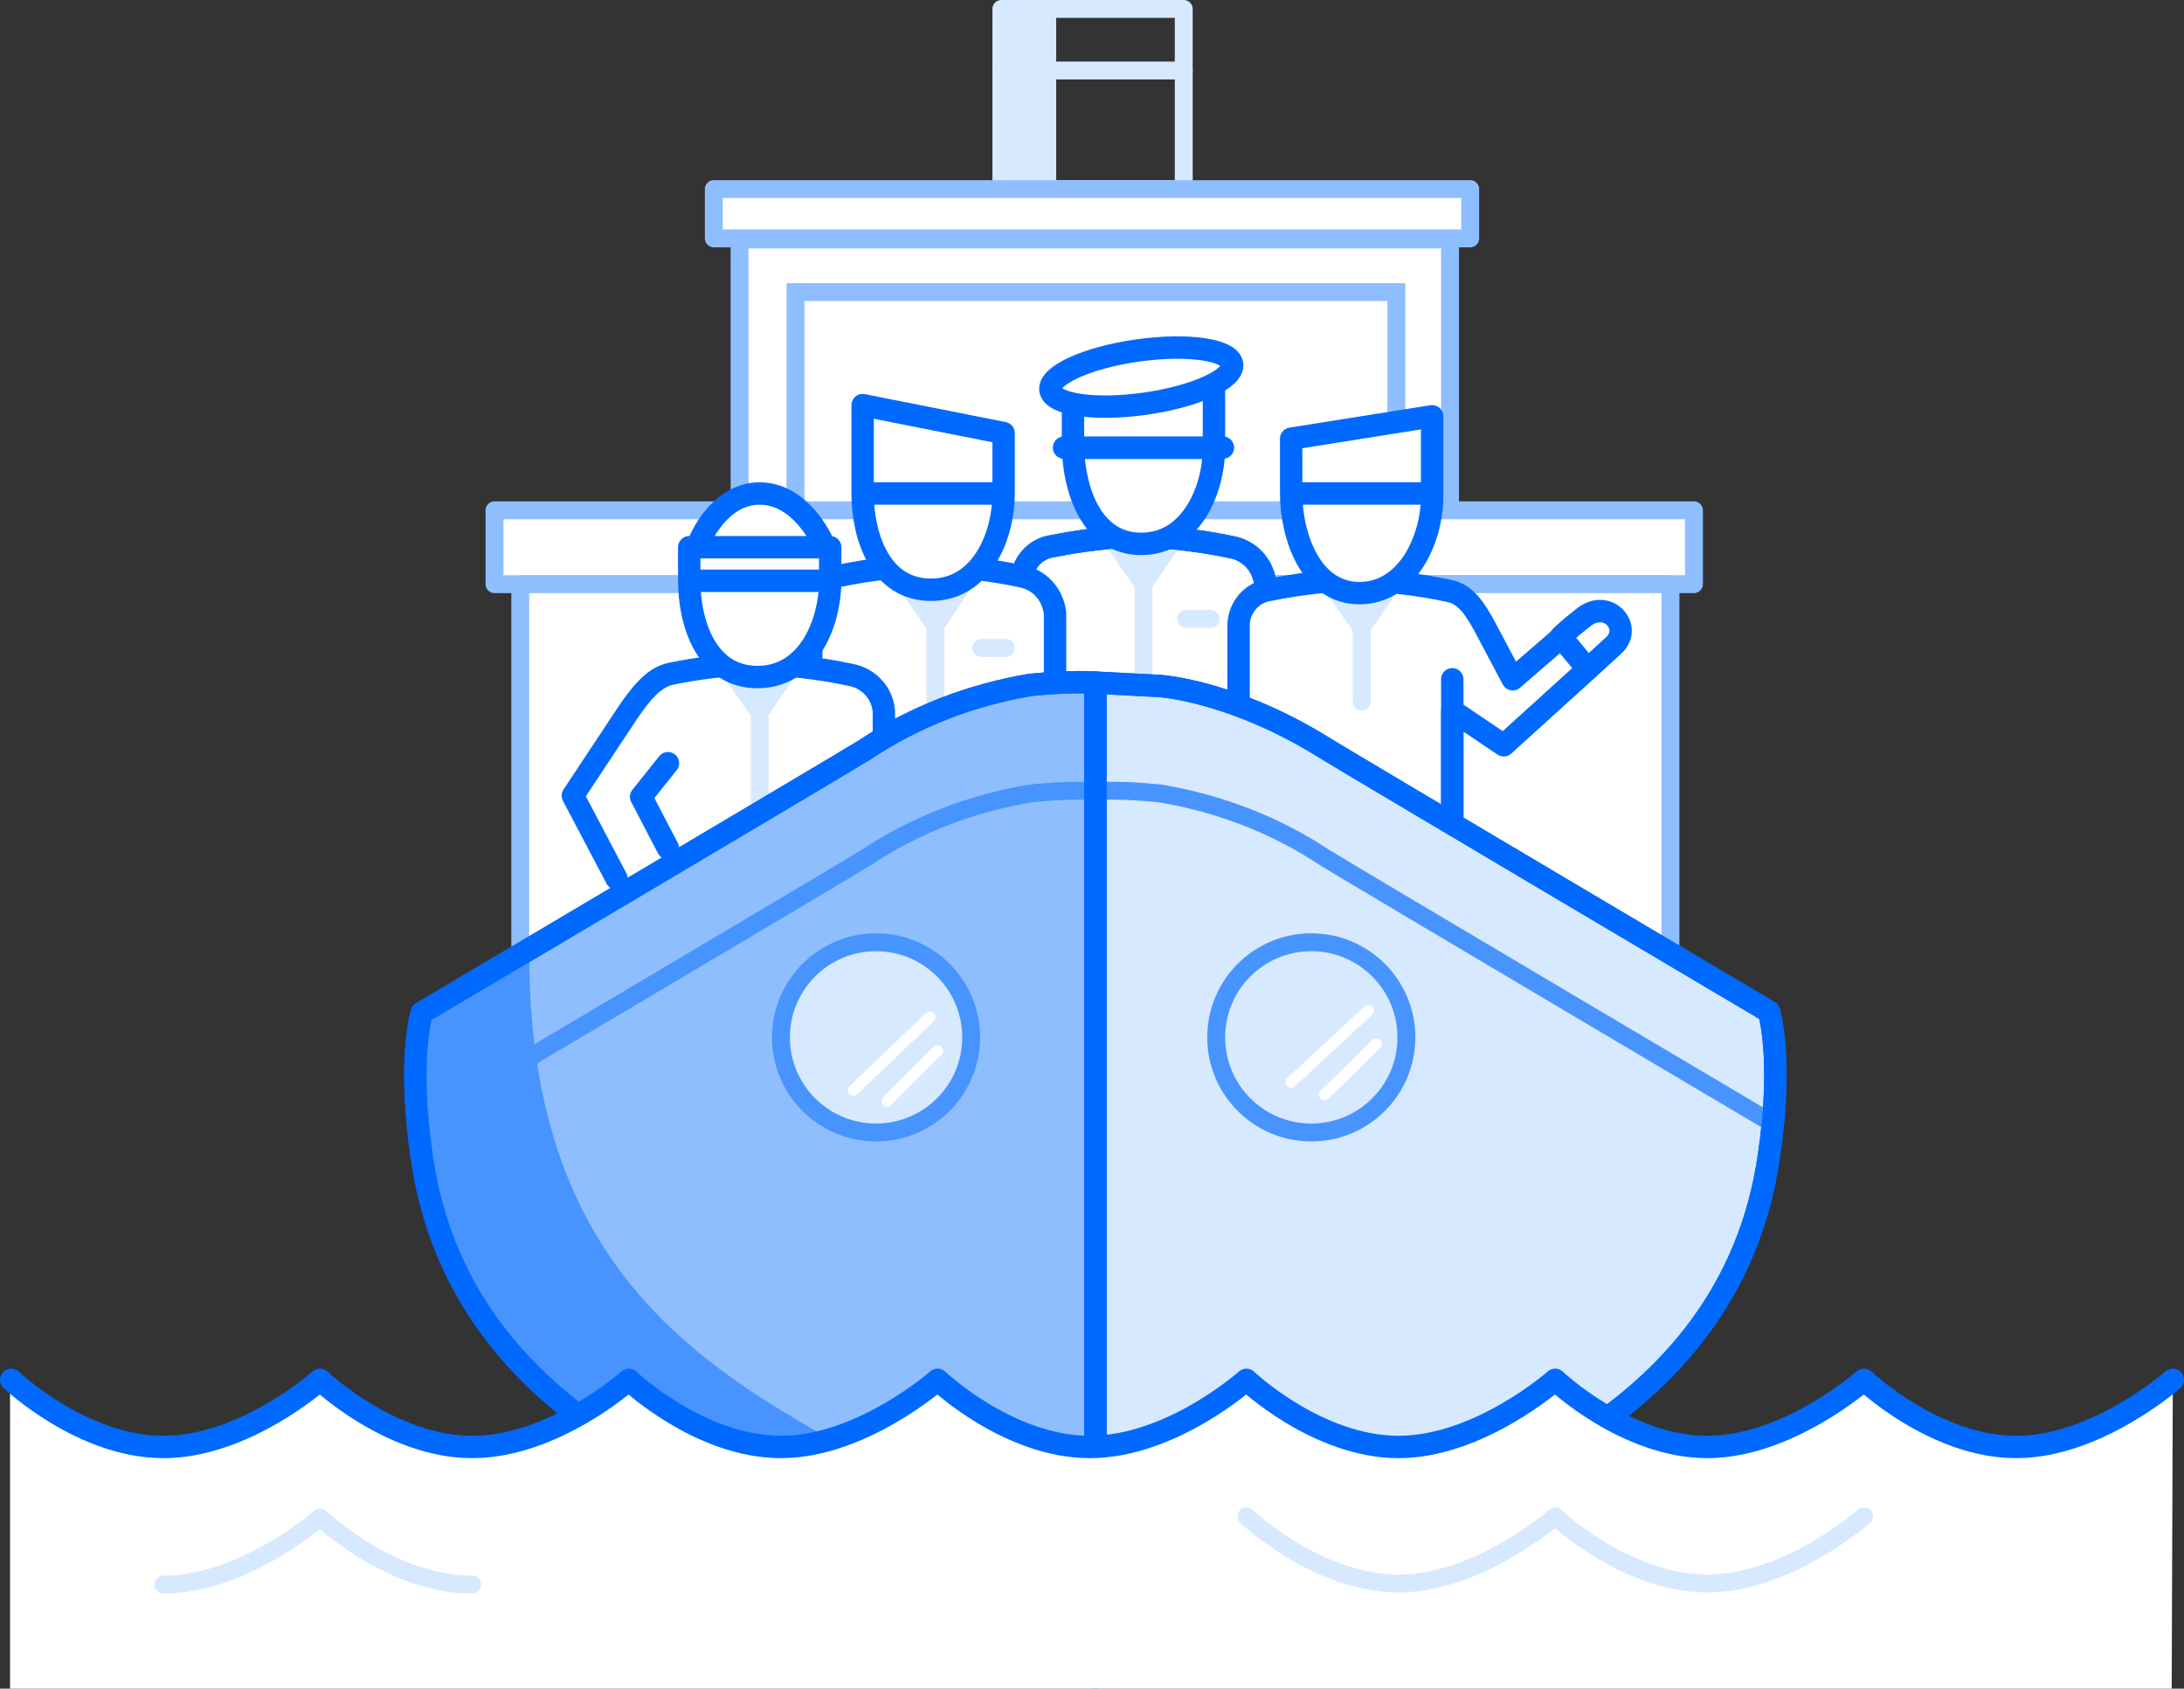 <svg id="svg" xmlns="http://www.w3.org/2000/svg" viewBox="0 0 195.2 150.9"><rect x="0" y="0" width="195.2" height="150.9" fill="#333333" stroke="none"/><style>.st0{fill:#d7e9ff}.st1{fill:none;stroke:#d7e9ff;stroke-miterlimit:10}.st1,.st2,.st3,.st4{stroke-width:1.6;stroke-linecap:round}.st2{fill:none;stroke-linejoin:round;stroke:#d7e9ff}.st3,.st4{stroke:#8fbeff}.st3{fill:#fff;stroke-linejoin:round}.st4{stroke-miterlimit:10}.st4,.st5{fill:#fff}.st6,.st7{stroke-linecap:round}.st6{stroke-linejoin:round;fill:none;stroke:#8fbeff;stroke-width:1.6}.st7{fill:#fff;stroke:#0069ff;stroke-width:2}.st10,.st7,.st8,.st9{stroke-linejoin:round}.st8{fill:#d7e9ff;stroke-linecap:round;stroke:#d7e9ff;stroke-width:1.6}.st10,.st9{stroke:#0069ff;stroke-width:2}.st9{stroke-linecap:round;fill:none}.st10{fill:#8fbeff}.st11{fill:#4894ff}.st12{fill:#d7e9ff;stroke:#0069ff;stroke-width:2;stroke-linejoin:round}.st13{fill:none;stroke:#4894ff;stroke-width:1.6}.st13,.st14,.st15{stroke-linejoin:round}.st14{stroke-linecap:round;fill:#d7e9ff;stroke:#4894ff;stroke-width:1.6}.st15{fill:none;stroke:#0069ff;stroke-width:2}.st16{fill:none;stroke:#fff;stroke-linecap:round;stroke-miterlimit:10}</style><path class="st0" d="M89.5.8h4.9v16.1h-4.9z"/><path class="st1" d="M89.5 6.3h16.3"/><path class="st2" d="M89.5.8h16.3v16.1H89.5z"/><path class="st3" d="M66.1 21.4h63.5v52.7H66.1z"/><path class="st4" d="M71.1 26.1h53.7V52H71.1z"/><path class="st3" d="M63.8 16.9h67.6v4.4H63.8zM44.2 45.6h107.2v6.6H44.2z"/><path class="st5" d="M46.5 52.2h102.8v48.1H46.5z"/><path class="st6" d="M46.5 52.2h102.8v48.1H46.5z"/><path class="st7" d="M91.3 66.7V52c0-1.6 1.2-3 2.8-3.2 2.5-.5 5-.8 7.5-.9 2.9.1 5.7.4 8.5 1 1.6.3 2.8 1.6 3 3.3v15.1"/><path class="st8" d="M99.6 48.5l2.6 3.7 2.6-3.8"/><path class="st1" d="M106 55.3h2.2M102.2 52.2v10.7"/><path class="st9" d="M91.3 66.7V52c0-1.6 1.2-3 2.8-3.2 2.5-.5 5-.8 7.5-.9 2.9.1 5.7.4 8.5 1 1.6.3 2.8 1.6 3 3.3v15.1"/><path class="st7" d="M108.5 40c0 3.7-2 8.6-6.5 8.6s-6-4.9-6.1-8.6h12.6z"/><path class="st9" d="M95.1 40h14.2"/><path class="st7" d="M95.9 34.3h12.6V40H95.9z"/><ellipse transform="rotate(-8.048 101.98 33.669)" class="st7" cx="102" cy="33.7" rx="8.2" ry="2.4"/><path class="st7" d="M110.7 70.6V55.9c0-1.6 1.2-3 2.8-3.2 2.5-.5 5-.8 7.5-.9 2.9.1 5.7.4 8.5 1 1.6.3 2.4 1.8 3.1 3l2.6 4.9 4.4-3.8 2.3 2.9-7.5 6.8-4.6-3.1v12.8"/><path class="st1" d="M121.7 56.1v6.6"/><path class="st8" d="M119.1 52.4l2.6 3.7 2.6-3.8"/><path class="st7" d="M128 44.1c.1 3.7-2 8.9-6.5 8.9-4.4 0-6.1-5.2-6.1-8.9H128zM139.5 56.9s.7-.7 2-1.7c2.2-1.8 4.5.9 2.7 2.5l-2.3 2.1-2.4-2.9zM128 37.2l-12.6 2v4.9H128z"/><path class="st9" d="M129.8 60.7v15.6"/><path class="st7" d="M72.5 69.4V54.6c0-1.6 1.2-3 2.8-3.2 2.5-.5 5-.8 7.5-.9 2.9.1 5.7.4 8.5 1 1.6.3 2.8 1.6 3 3.3v17.4"/><path class="st1" d="M87.7 57.9h2.2M83.6 55.9v10.7"/><path class="st8" d="M81 52.2l2.6 3.7 2.6-3.9"/><path class="st7" d="M89.7 44.1c0 3.7-1.9 8.6-6.5 8.6s-6.1-4.9-6.1-8.6h12.6zM89.7 38.7l-12.6-2.5v7.9h12.6zM79 78.7V63.6c-.1-1.6-1.3-3-3-3.3-2.8-.6-5.6-.9-8.5-1-2.5.1-5.1.4-7.5.9-1.6.3-2.8 1.9-3.9 3.5l-4.9 7.4 3.9 7.4"/><path class="st1" d="M67.9 63.7v10.7"/><path class="st8" d="M65.3 60l2.6 3.7 2.6-3.9"/><path class="st7" d="M74.2 51.9c0 3.7-1.9 8.6-6.5 8.6s-6.1-4.9-6.1-8.6h12.6zM62.5 48.4s1.7-4.3 5.4-4.3 5.6 4.3 5.6 4.3M61.6 48.9h12.6v3H61.6z"/><path class="st9" d="M59.7 68.2l-2.4 3 2.4 4.6"/><path class="st10" d="M97.9 61c-1.9-.1-3.8 0-5.8.2-5.3.9-10.3 2.8-14.8 5.8-3.1 1.9-39.6 23.5-39.6 23.5s-1.3 4.1 0 12.9c3.5 24.4 28.8 31.7 42.2 35 14.1 3.5 18 11.5 18 11.5V61z"/><path class="st11" d="M47.3 84.8l-9.6 5.7s-1.3 4.1 0 12.9c3.5 24.4 28.8 31.7 42.2 35 14.1 3.5 18 11.5 18 11.5-.9-4.7-3.4-8.8-7.2-11.7-17.1-12.2-43.6-16.1-43.4-53.4z"/><path class="st12" d="M97.9 61s4 .2 5.8.3c1.2.1 7.3.9 14.8 5.6 3.1 1.9 39.6 23.5 39.6 23.5s1.3 4.1 0 12.9c-3.5 24.4-28.8 31.7-42.2 35-14.1 3.5-18 11.5-18 11.5V61z"/><path class="st13" d="M97.9 70.7c-1.9-.1-3.8 0-5.8.2-5.3.9-10.3 2.8-14.8 5.8-3.1 1.9-39.6 23.5-39.6 23.5M97.9 70.7c1.9-.1 3.8 0 5.8.2 5.3.9 10.3 2.8 14.8 5.8 3.1 1.9 39.6 23.5 39.6 23.5"/><circle class="st14" cx="78.3" cy="92.7" r="8.5"/><circle class="st14" cx="117.2" cy="92.7" r="8.5"/><path class="st15" d="M97.9 61c-1.9-.1-3.8 0-5.8.2-5.3.9-10.3 2.8-14.8 5.8-3.1 1.9-39.6 23.5-39.6 23.5s-1.3 4.1 0 12.9c3.5 24.4 28.8 31.7 42.2 35 14.1 3.5 18 11.5 18 11.5V61z"/><path class="st15" d="M97.9 61s4 .2 5.8.3c1.2.1 7.3.9 14.8 5.6 3.1 1.9 39.6 23.5 39.6 23.5s1.3 4.1 0 12.9c-3.5 24.4-28.8 31.7-42.2 35-14.1 3.5-18 11.5-18 11.5V61z"/><path class="st5" d="M194.2 123.5s-6.8 6-14 6-13.6-6-13.6-6-6.8 6-14.1 6-13.6-6-13.6-6-6.8 6-14 6-13.6-6-13.6-6-6.8 6-14 6-13.6-6-13.6-6-6.8 6-14 6-13.6-6-13.6-6-6.8 6-14 6-13.6-6-13.6-6-6.8 6-14 6-13.6-6-13.6-6v27.4h193.2l.1-27.4z"/><path class="st9" d="M1 123.3s6.3 6 13.6 6 14-6 14-6 6.3 6 13.6 6 14-6 14-6 6.3 6 13.6 6c7.2 0 14-6 14-6s6.3 6 13.6 6 14-6 14-6 6.3 6 13.6 6c7.2 0 14-6 14-6s6.3 6 13.6 6c7.2 0 14-6 14-6s6.3 6 13.6 6c7.2 0 14-6 14-6"/><path class="st16" d="M123 93.3l-4.6 4.5M122.3 90.3l-6.9 6.4M83.8 93.9l-4.5 4.5M83.1 90.9l-6.8 6.5"/><path class="st2" d="M111.4 135.5s6.3 6 13.6 6c7.2 0 14-6 14-6s6.3 6 13.6 6c7.2 0 14-6 14-6M14.6 141.6c7.2 0 14-6 14-6s6.3 6 13.6 6"/></svg>
